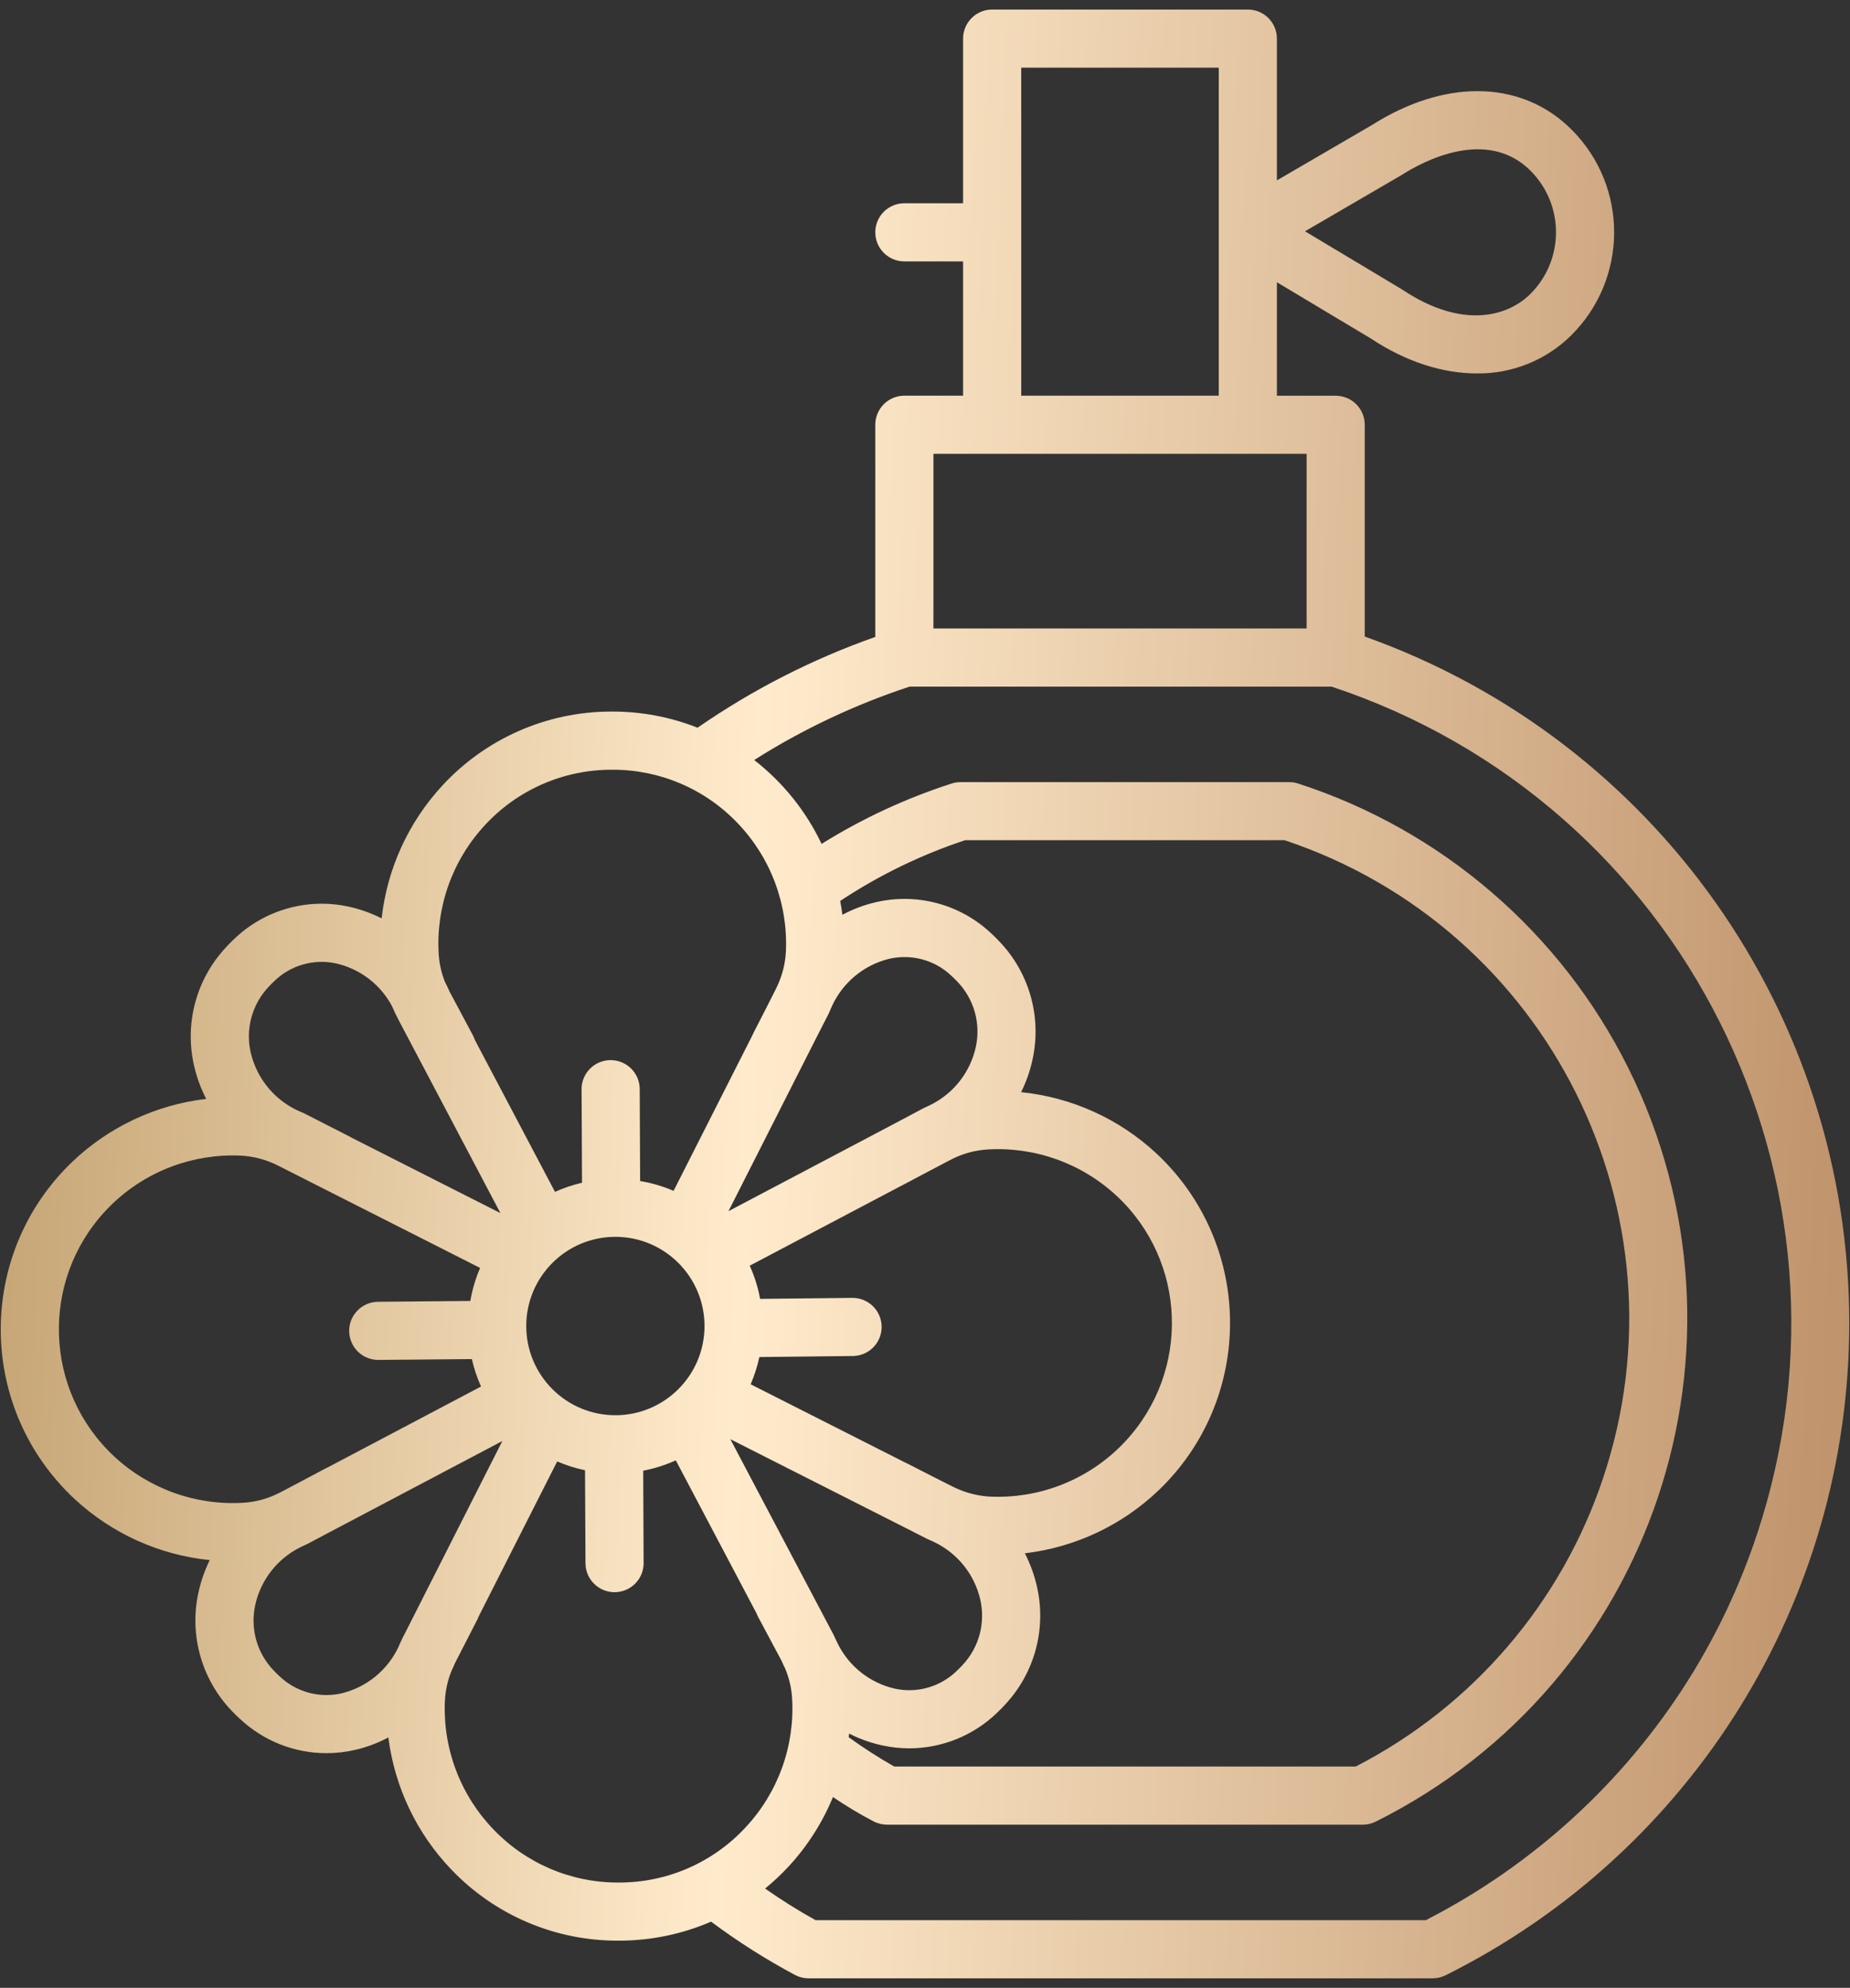 <svg width="174" height="187" viewBox="0 0 174 187" fill="none" xmlns="http://www.w3.org/2000/svg">
<rect x="0" y="0" width="174" height="187" fill="#333333" stroke="none"/>
<path d="M128.359 59.883V39.961C128.359 38.449 127.137 37.227 125.625 37.227H120.098V26.551L128.934 31.844C132.23 34.035 135.684 35.129 138.898 35.129C140.539 35.151 142.168 34.847 143.691 34.234C145.213 33.621 146.598 32.712 147.766 31.559C153.125 26.254 153.172 17.605 147.867 12.246C145.453 9.801 142.352 8.574 138.957 8.574C135.805 8.574 132.402 9.633 129.059 11.75L120.098 16.969V3.633C120.098 2.121 118.875 0.898 117.363 0.898H93.316C91.809 0.898 90.582 2.121 90.582 3.633V19.121H85.059C83.547 19.121 82.324 20.344 82.324 21.855C82.324 23.363 83.547 24.59 85.059 24.59H90.582V37.223H85.059C83.547 37.223 82.324 38.449 82.324 39.957V59.918C76.397 62.006 70.775 64.878 65.609 68.457C63.055 67.449 60.336 66.934 57.59 66.938H57.402C51.402 66.961 45.684 69.481 41.613 73.891C38.418 77.34 36.414 81.722 35.895 86.394C34.9 85.889 33.844 85.515 32.754 85.281C28.895 84.449 24.871 85.594 22.023 88.336C21.883 88.469 21.742 88.606 21.605 88.742C21.469 88.883 21.332 89.023 21.207 89.168C19.847 90.635 18.867 92.413 18.352 94.346C17.837 96.279 17.804 98.309 18.254 100.258C18.5 101.34 18.883 102.391 19.395 103.375C14.647 103.93 10.211 106.02 6.762 109.328C-1.922 117.68 -2.191 131.492 6.164 140.176C6.441 140.465 6.727 140.746 7.02 141.02C10.518 144.265 14.979 146.281 19.727 146.762C19.238 147.754 18.876 148.804 18.648 149.887C18.23 151.843 18.297 153.871 18.844 155.795C19.39 157.72 20.398 159.481 21.781 160.926C21.914 161.066 22.051 161.203 22.188 161.34C22.324 161.477 22.469 161.613 22.613 161.742C24.809 163.781 27.691 164.918 30.688 164.926C31.598 164.926 32.504 164.824 33.391 164.617C34.484 164.367 35.539 163.973 36.527 163.445C37.117 168.117 39.195 172.475 42.453 175.875C44.48 178 46.919 179.69 49.621 180.84C52.323 181.99 55.231 182.576 58.168 182.562H58.355C61.289 182.543 64.188 181.938 66.879 180.773C69.394 182.652 72.051 184.336 74.824 185.816C75.203 186.004 75.621 186.102 76.043 186.105H134.75C135.172 186.105 135.59 186.004 135.969 185.816C159.234 174.219 173.937 150.461 173.93 124.469C173.93 95.465 155.684 69.606 128.359 59.883ZM131.855 16.449C131.887 16.43 131.914 16.41 131.945 16.391C133.723 15.262 139.836 11.902 143.98 16.09C147.16 19.305 147.133 24.492 143.918 27.672C141.699 29.867 137.379 30.914 131.914 27.258C131.875 27.234 131.84 27.211 131.801 27.188L122.742 21.758L131.855 16.449ZM96.051 6.367H114.629V37.223H96.051V6.367ZM87.793 42.691H122.891V59.121H87.793V42.691ZM45.617 77.613C47.126 75.98 48.956 74.675 50.991 73.78C53.027 72.885 55.225 72.418 57.449 72.41H57.59C59.789 72.401 61.967 72.84 63.991 73.701C66.014 74.562 67.841 75.827 69.359 77.418C70.898 79.018 72.096 80.914 72.879 82.991C73.663 85.068 74.016 87.282 73.918 89.5C73.863 90.566 73.617 91.609 73.184 92.582C73.176 92.606 73.164 92.633 73.152 92.656C73.094 92.785 73.035 92.914 72.969 93.047L72.035 94.891L70.863 97.176C70.824 97.254 70.785 97.336 70.754 97.414L63.352 112.027C62.345 111.593 61.289 111.282 60.207 111.102L60.168 102.449C60.16 100.945 58.938 99.727 57.434 99.727H57.422C55.91 99.734 54.691 100.965 54.699 102.473L54.742 111.262C53.867 111.465 53.016 111.754 52.199 112.121L44.664 97.832C44.613 97.684 44.551 97.535 44.477 97.394L42.285 93.285C42.148 92.965 41.996 92.656 41.84 92.352C41.516 91.527 41.321 90.657 41.262 89.773C41.126 87.557 41.442 85.337 42.191 83.246C42.94 81.156 44.105 79.24 45.617 77.613ZM80.176 122.094H80.144L71.492 122.188C71.293 121.112 70.965 120.064 70.516 119.066L85.055 111.398C85.078 111.387 85.106 111.375 85.133 111.363L86.527 110.621L89.336 109.141C90.425 108.558 91.627 108.215 92.859 108.133C97.336 107.859 101.73 109.434 105.016 112.488C111.625 118.645 111.992 128.988 105.836 135.594C105.637 135.812 105.426 136.027 105.211 136.23C103.612 137.77 101.716 138.968 99.639 139.752C97.561 140.536 95.347 140.889 93.129 140.789C92.102 140.734 91.086 140.5 90.141 140.094L89.754 139.918C89.699 139.891 89.641 139.867 89.586 139.84L87.856 138.965L85.332 137.676C85.277 137.645 85.219 137.625 85.164 137.598L70.602 130.223C70.957 129.398 71.231 128.539 71.422 127.66L80.203 127.562C80.562 127.561 80.918 127.488 81.249 127.349C81.58 127.21 81.88 127.007 82.133 126.751C82.385 126.496 82.585 126.193 82.72 125.86C82.856 125.528 82.924 125.172 82.922 124.812C82.918 124.088 82.626 123.395 82.111 122.885C81.596 122.375 80.9 122.091 80.176 122.094ZM85.422 143.859L87.141 144.734C87.207 144.77 87.277 144.801 87.344 144.832C87.391 144.852 87.438 144.871 87.481 144.891C87.621 144.957 87.758 145.023 87.898 145.082C90.059 146.129 91.637 148.094 92.188 150.43C92.711 152.645 92.09 154.977 90.531 156.633C90.449 156.727 90.359 156.816 90.269 156.91C90.18 157.004 90.094 157.086 90 157.172C89.242 157.916 88.311 158.459 87.291 158.753C86.271 159.047 85.194 159.082 84.156 158.855C81.812 158.316 79.836 156.75 78.777 154.59C78.68 154.371 78.578 154.156 78.469 153.938C78.438 153.871 78.41 153.805 78.375 153.738L78.246 153.496L68.691 135.387L85.422 143.859ZM79.867 163.082C80.863 163.594 81.926 163.969 83.023 164.203C83.848 164.379 84.691 164.469 85.539 164.469C88.602 164.461 91.543 163.273 93.754 161.148C93.894 161.016 94.035 160.879 94.168 160.742C94.305 160.605 94.441 160.461 94.57 160.316C95.93 158.85 96.909 157.073 97.424 155.14C97.939 153.208 97.973 151.179 97.523 149.23C97.279 148.15 96.898 147.106 96.391 146.121C101.129 145.563 105.556 143.475 109 140.172C117.684 131.82 117.949 118.008 109.594 109.324C109.316 109.035 109.031 108.754 108.738 108.48C105.242 105.237 100.784 103.223 96.039 102.742C96.535 101.746 96.902 100.691 97.129 99.602C97.546 97.646 97.479 95.618 96.933 93.695C96.387 91.771 95.379 90.011 93.996 88.566C93.863 88.426 93.727 88.285 93.59 88.148C93.453 88.016 93.309 87.875 93.164 87.746C91.74 86.421 90.012 85.465 88.132 84.964C86.252 84.463 84.278 84.431 82.383 84.871C81.284 85.125 80.225 85.523 79.231 86.055C79.174 85.619 79.105 85.186 79.023 84.754C82.672 82.336 86.625 80.414 90.777 79.039H120.82C145.664 87.336 159.078 114.199 150.781 139.039C146.865 150.775 138.516 160.516 127.516 166.18H84.102C82.629 165.34 81.199 164.422 79.824 163.426C79.84 163.312 79.856 163.199 79.867 163.082ZM83.606 90.203C85.707 89.707 87.914 90.301 89.477 91.789C89.57 91.871 89.66 91.961 89.754 92.051C89.848 92.144 89.93 92.227 90.019 92.32C90.8 93.123 91.37 94.108 91.677 95.185C91.983 96.262 92.018 97.398 91.777 98.492C91.522 99.662 91.006 100.759 90.268 101.703C89.53 102.646 88.589 103.411 87.516 103.941C87.453 103.969 87.391 104 87.328 104.031C87.231 104.078 87.129 104.125 87.027 104.172C86.957 104.199 86.891 104.234 86.824 104.27L83.922 105.812L68.516 113.938L76.898 97.391L77.91 95.414C77.949 95.336 77.984 95.258 78.016 95.18C78.047 95.102 78.086 95.023 78.117 94.945C78.156 94.856 78.195 94.769 78.234 94.68C79.246 92.445 81.223 90.793 83.606 90.203ZM66.262 124.742C66.262 129.375 62.508 133.133 57.879 133.133C53.25 133.133 49.496 129.375 49.496 124.742C49.496 120.109 53.25 116.352 57.879 116.352C62.508 116.352 66.262 120.109 66.262 124.742ZM25.246 92.852C25.332 92.762 25.418 92.668 25.508 92.578C25.598 92.488 25.684 92.402 25.777 92.316C27.316 90.805 29.512 90.172 31.621 90.633C32.733 90.888 33.777 91.378 34.683 92.072C35.589 92.765 36.335 93.645 36.871 94.652C37.043 95.055 37.227 95.457 37.434 95.848L47.066 114.117L33.098 107.039C33.043 107.008 32.988 106.973 32.934 106.945L28.637 104.75C28.57 104.715 28.5 104.684 28.43 104.656C27.233 104.179 26.168 103.421 25.326 102.446C24.484 101.471 23.888 100.308 23.59 99.055C23.332 97.964 23.348 96.827 23.637 95.745C23.926 94.662 24.479 93.668 25.246 92.852ZM10.742 137.012C4.137 130.859 3.77 120.512 9.922 113.906C10.125 113.687 10.336 113.477 10.547 113.27C12.147 111.731 14.043 110.533 16.12 109.75C18.197 108.966 20.411 108.613 22.629 108.711C23.867 108.773 25.074 109.098 26.172 109.66L45.156 119.277C44.729 120.273 44.42 121.315 44.234 122.383L35.562 122.461C34.055 122.469 32.836 123.699 32.84 125.207C32.842 125.566 32.914 125.922 33.053 126.253C33.192 126.585 33.395 126.885 33.651 127.138C33.906 127.391 34.209 127.591 34.541 127.727C34.874 127.863 35.23 127.932 35.59 127.93H35.613L44.379 127.852C44.582 128.738 44.871 129.605 45.242 130.434L30.812 138.047C30.758 138.07 30.699 138.094 30.645 138.125L28.211 139.418L26.426 140.359C26.363 140.395 26.301 140.422 26.234 140.453C26.117 140.508 26.004 140.562 25.887 140.621C24.945 141.047 23.934 141.301 22.898 141.367C18.422 141.641 14.027 140.066 10.742 137.012ZM37.867 154.074C37.832 154.141 37.805 154.207 37.773 154.277C37.672 154.492 37.57 154.711 37.48 154.93C36.974 156.004 36.235 156.952 35.317 157.705C34.399 158.459 33.324 158.998 32.172 159.285C31.139 159.529 30.061 159.512 29.036 159.235C28.011 158.958 27.071 158.43 26.301 157.699C26.207 157.613 26.117 157.527 26.027 157.438C25.938 157.348 25.848 157.258 25.762 157.168C24.981 156.365 24.412 155.381 24.105 154.304C23.798 153.226 23.764 152.09 24.004 150.996C24.257 149.837 24.766 148.748 25.493 147.811C26.22 146.873 27.147 146.109 28.207 145.574C28.34 145.516 28.469 145.453 28.598 145.387C28.648 145.363 28.699 145.34 28.754 145.316C28.824 145.285 28.891 145.254 28.957 145.219L30.828 144.227L47.246 135.562L37.988 153.844L37.867 154.074ZM58.312 177.094H58.172C55.972 177.103 53.793 176.664 51.768 175.802C49.744 174.94 47.917 173.674 46.398 172.082C44.86 170.482 43.663 168.586 42.88 166.509C42.097 164.432 41.745 162.217 41.844 160C41.891 159.055 42.09 158.121 42.441 157.242C42.559 156.996 42.672 156.742 42.777 156.488C42.781 156.477 42.786 156.467 42.793 156.457L42.855 156.332L44.914 152.316C44.965 152.215 45.008 152.113 45.047 152.008L52.406 137.48C53.25 137.844 54.125 138.121 55.023 138.309L55.066 147.059C55.074 148.562 56.297 149.781 57.801 149.781H57.816C58.542 149.777 59.235 149.485 59.745 148.969C60.255 148.454 60.539 147.756 60.535 147.031L60.496 138.352C61.551 138.148 62.582 137.82 63.562 137.379L71.164 151.789C71.203 151.895 71.25 151.996 71.301 152.098L73.449 156.121L73.492 156.203C73.496 156.211 73.5 156.215 73.504 156.223C73.613 156.48 73.731 156.734 73.856 156.98C74.219 157.855 74.438 158.785 74.5 159.73C74.773 164.207 73.199 168.602 70.144 171.883C68.637 173.519 66.808 174.826 64.772 175.722C62.736 176.619 60.537 177.086 58.312 177.094ZM158.762 158.086C152.709 167.677 144.191 175.465 134.098 180.637H76.711C75.074 179.727 73.488 178.734 71.961 177.66C72.736 177.027 73.466 176.342 74.148 175.609C75.927 173.691 77.348 171.47 78.344 169.051C79.586 169.898 80.875 170.672 82.207 171.363C82.586 171.551 83.008 171.652 83.43 171.652H128.172C128.598 171.652 129.016 171.551 129.395 171.363C155.535 158.324 166.16 126.562 153.125 100.422C149.988 94.132 145.629 88.529 140.302 83.943C134.976 79.357 128.788 75.878 122.102 73.711C121.831 73.622 121.547 73.577 121.262 73.578H90.34C90.055 73.578 89.769 73.621 89.5 73.711C85.207 75.094 81.102 77 77.273 79.387C75.806 76.297 73.634 73.595 70.934 71.496C75.502 68.602 80.41 66.284 85.547 64.594H125.246C158.316 75.566 176.227 111.273 165.25 144.344C163.648 149.168 161.473 153.781 158.762 158.086Z" fill="url(#paint0_linear_34_4129)"/>
<defs>
<linearGradient id="paint0_linear_34_4129" x1="-4.59" y1="30.113" x2="177.544" y2="37.216" gradientUnits="userSpaceOnUse">
<stop stop-color="#C09E6C"/>
<stop offset="0.426" stop-color="#FFEBCC"/>
<stop offset="1" stop-color="#BF936B"/>
</linearGradient>
</defs>
</svg>
